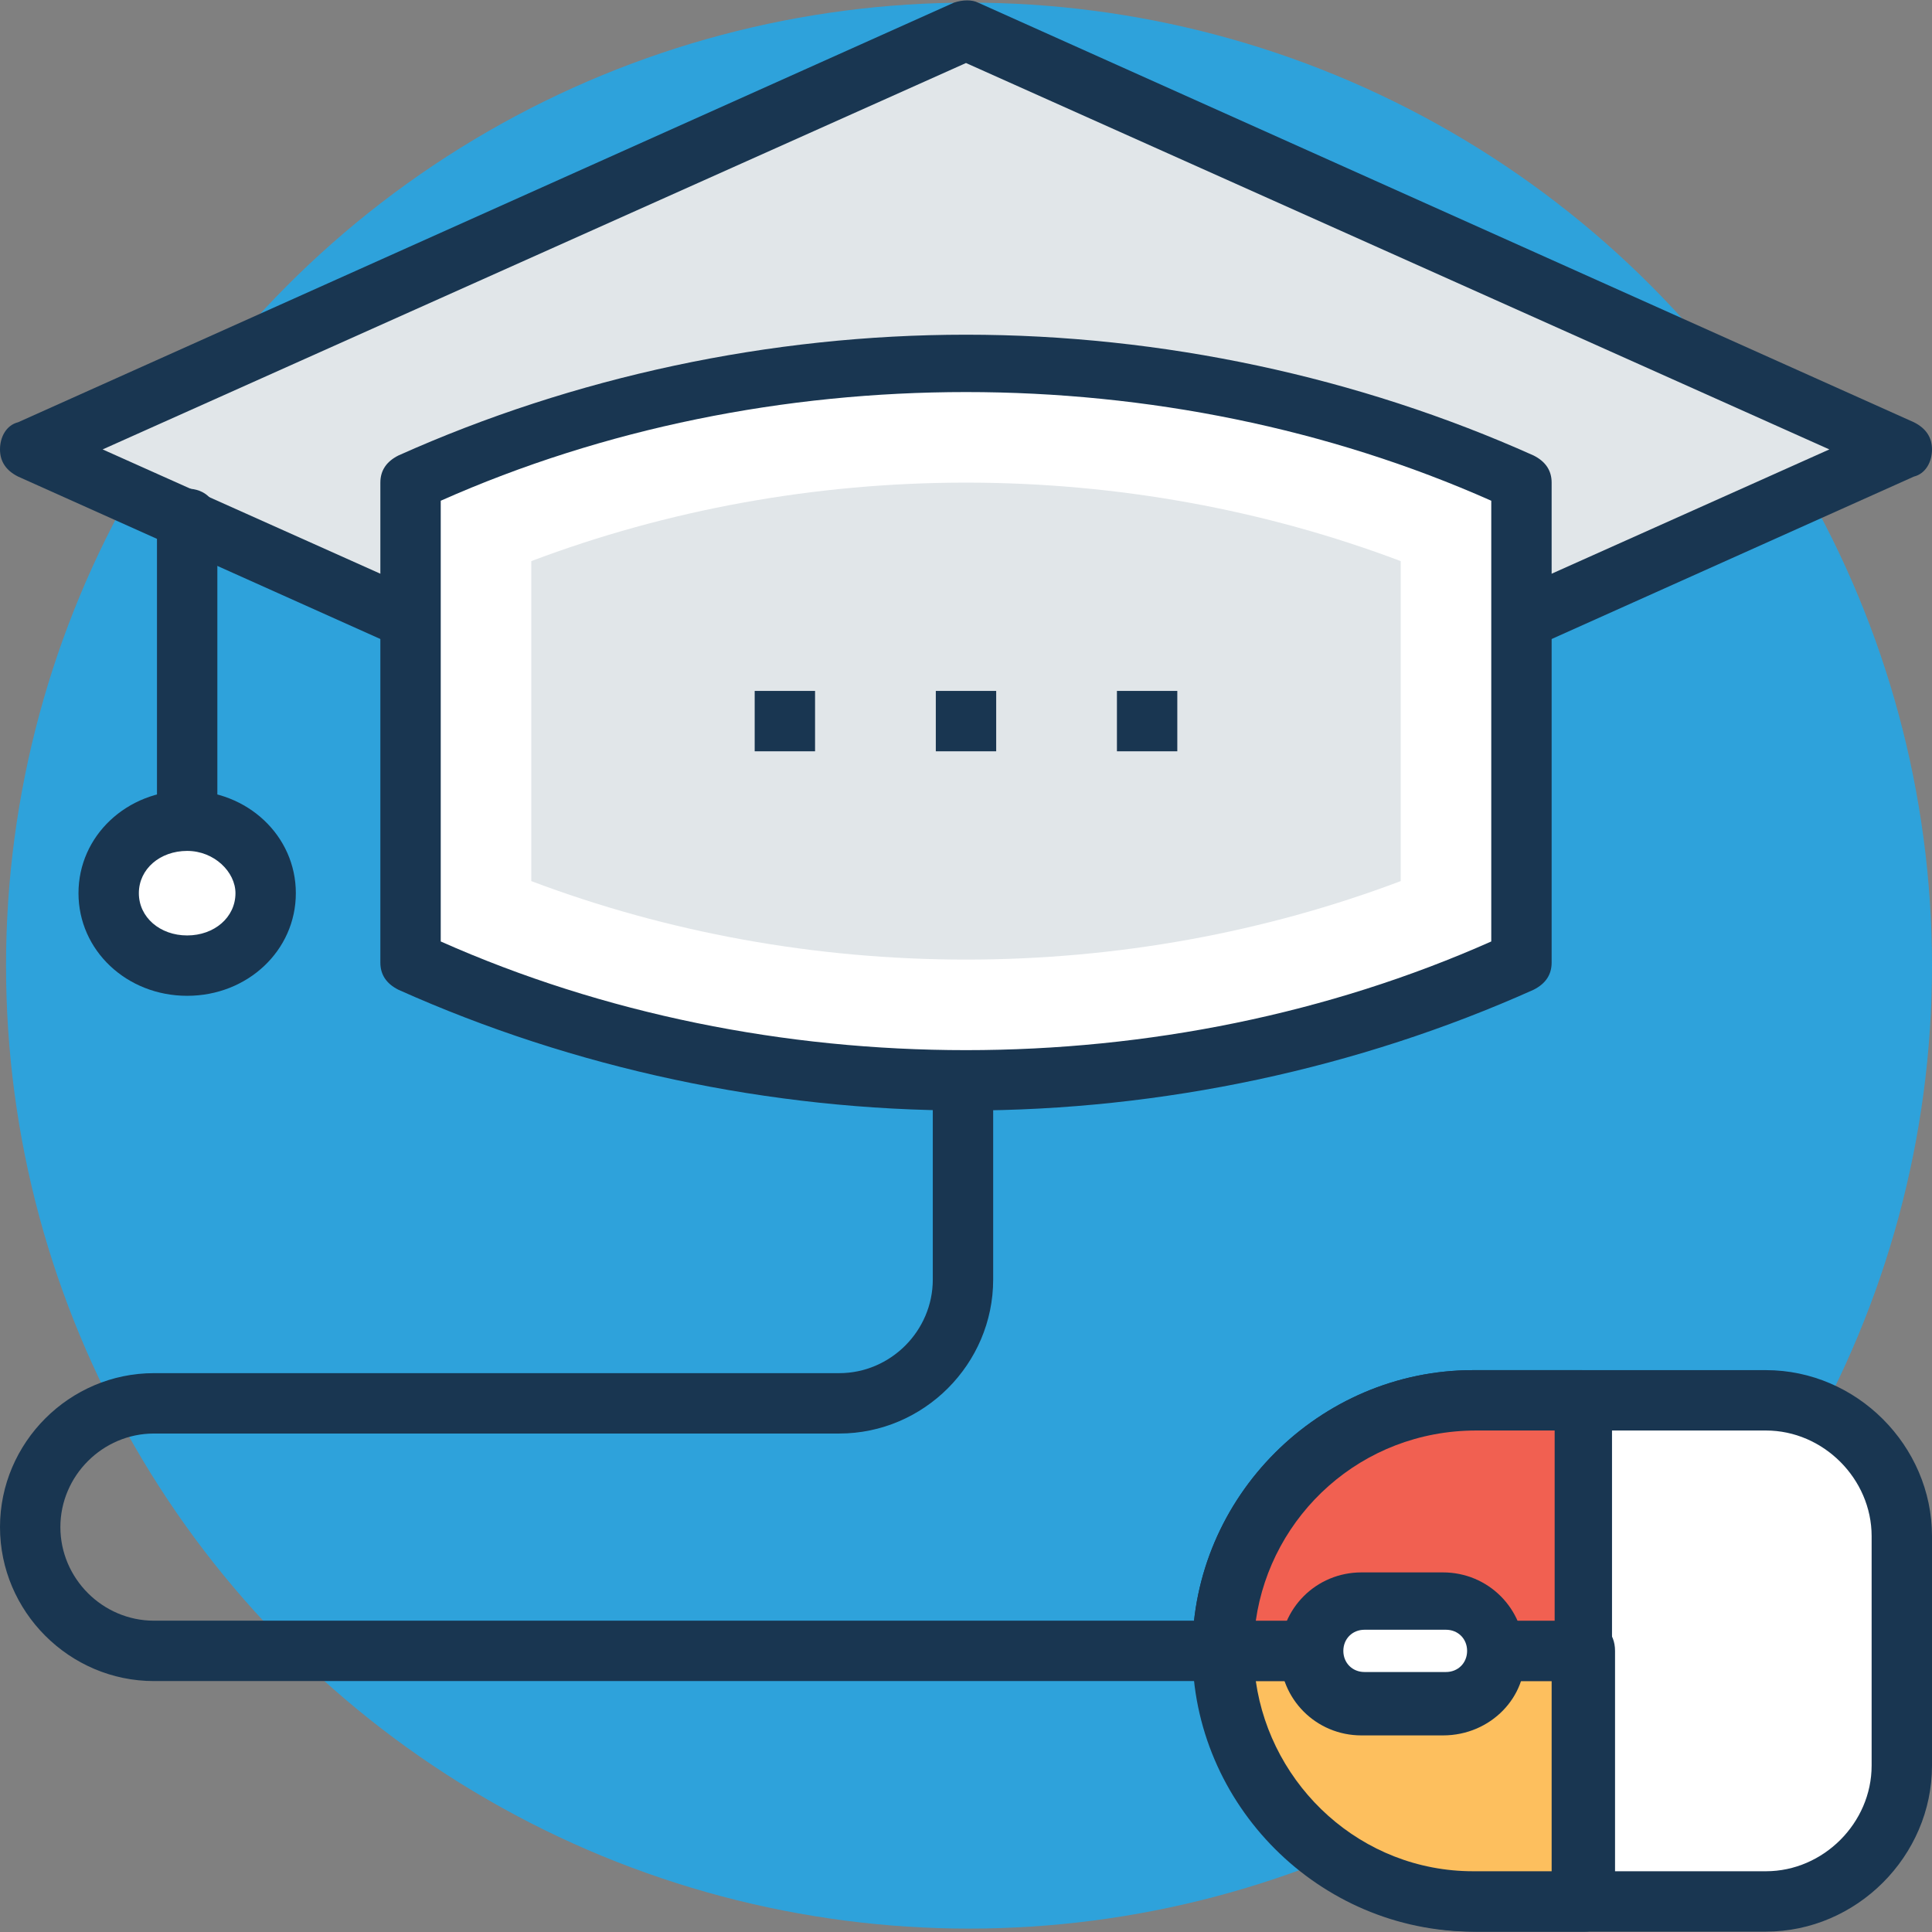 <?xml version="1.0" encoding="iso-8859-1"?>
<!-- Generator: Adobe Illustrator 19.0.0, SVG Export Plug-In . SVG Version: 6.00 Build 0)  -->
<svg version="1.1" id="Capa_1" xmlns="http://www.w3.org/2000/svg" xmlns:xlink="http://www.w3.org/1999/xlink" x="0px" y="0px"
	 viewBox="0 0 496.485 496.485" style="enable-background:new 0 0 496.485 496.485;" xml:space="preserve">
<rect x="0" y="0" width="496.485" height="496.485" fill="#808080" stroke="none"/>
<circle style="fill:#2EA2DB;" cx="249.018" cy="248.145" r="247.467"/>
<polygon style="fill:#E1E6E9;" points="248.242,7.661 7.758,115.491 248.242,223.321 488.727,115.491 "/>
<path style="fill:#193651;" d="M248.242,231.079c-0.776,0-2.327,0-3.103-0.776L4.655,122.473C1.552,120.921,0,118.594,0,115.491
	s1.552-6.206,4.655-6.982L245.139,0.679c2.327-0.776,4.655-0.776,6.206,0l240.485,107.83c3.103,1.552,4.655,3.879,4.655,6.982
	s-1.551,6.206-4.655,6.982l-240.485,107.83C250.57,231.079,249.018,231.079,248.242,231.079z M26.376,115.491l221.867,99.297
	l221.867-99.297L248.242,16.194L26.376,115.491z"/>
<path style="fill:#FFFFFF;" d="M390.982,123.248c-89.212-41.115-196.267-41.115-285.479,0v123.345l0,0
	c89.212,41.115,196.267,41.115,285.479,0V123.248L390.982,123.248z"/>
<path style="fill:#193651;" d="M248.242,285.382c-50.424,0-100.848-10.861-145.842-31.03c-3.103-1.552-4.655-3.879-4.655-6.982
	V124.024c0-3.103,1.552-5.43,4.655-6.982c44.994-20.17,95.418-31.03,145.842-31.03s100.848,10.861,145.842,31.03
	c3.103,1.552,4.655,3.879,4.655,6.982V247.37c0,3.103-1.552,5.43-4.655,6.982C349.091,274.521,298.667,285.382,248.242,285.382z
	 M113.261,241.939c41.891,18.618,88.436,27.927,134.982,27.927s93.091-9.309,134.982-27.927V128.679
	c-41.891-18.618-88.436-27.927-134.982-27.927s-93.091,9.309-134.982,27.927V241.939z"/>
<path style="fill:#E1E6E9;" d="M248.242,246.594c-38.788,0-76.8-6.982-111.709-20.17v-82.23
	c34.909-13.188,72.921-20.17,111.709-20.17s76.8,6.982,111.709,20.17v82.23C325.042,239.612,287.03,246.594,248.242,246.594
	L248.242,246.594z"/>
<path style="fill:#193651;" d="M48.097,218.667c-4.655,0-7.758-3.103-7.758-7.758v-77.576c0-4.655,3.103-7.758,7.758-7.758
	s7.758,3.103,7.758,7.758v77.576C55.855,215.564,51.976,218.667,48.097,218.667z"/>
<ellipse style="fill:#FFFFFF;" cx="48.097" cy="229.527" rx="20.17" ry="18.618"/>
<g>
	<path style="fill:#193651;" d="M48.097,255.903c-15.515,0-27.927-11.636-27.927-26.376s12.412-26.376,27.927-26.376
		s27.927,11.636,27.927,26.376S63.612,255.903,48.097,255.903z M48.097,218.667c-6.982,0-12.412,4.655-12.412,10.861
		s5.43,10.861,12.412,10.861s12.412-4.655,12.412-10.861C60.509,224.097,55.079,218.667,48.097,218.667z"/>
	<rect x="193.939" y="177.552" style="fill:#193651;" width="15.515" height="15.515"/>
	<rect x="240.485" y="177.552" style="fill:#193651;" width="15.515" height="15.515"/>
	<rect x="287.03" y="177.552" style="fill:#193651;" width="15.515" height="15.515"/>
</g>
<path style="fill:#FFFFFF;" d="M488.727,453.721v-58.958c0-19.394-15.515-34.909-34.909-34.909H378.57
	c-35.685,0-64.388,28.703-64.388,64.388l0,0c0,35.685,28.703,64.388,64.388,64.388h75.249
	C473.212,488.63,488.727,473.115,488.727,453.721z"/>
<path style="fill:#193651;" d="M453.818,352.097H378.57c-39.564,0-72.145,32.582-72.145,72.145s32.582,72.145,72.145,72.145h75.249
	c23.273,0,42.667-19.394,42.667-42.667v-58.958C496.485,371.491,477.091,352.097,453.818,352.097z M480.97,453.721
	c0,14.739-12.412,27.152-27.152,27.152H378.57c-31.03,0-56.63-25.6-56.63-56.63s25.6-56.63,56.63-56.63h75.249
	c14.739,0,27.152,12.412,27.152,27.152V453.721z"/>
<path style="fill:#FDBF5E;" d="M378.57,488.63h27.927v-64.388h-92.315l0,0C314.182,459.927,342.885,488.63,378.57,488.63z"/>
<path style="fill:#193651;" d="M407.273,496.388h-27.927c-39.564,0-72.145-32.582-72.145-72.145c0-4.655,3.103-7.758,7.758-7.758
	h92.315c4.655,0,7.758,3.103,7.758,7.758v64.388C415.03,493.285,411.152,496.388,407.273,496.388z M322.715,432
	c3.879,27.151,27.152,48.873,55.855,48.873h20.17V432H322.715z"/>
<path style="fill:#F16051;" d="M407.273,359.855h-27.927c-35.685,0-64.388,28.703-64.388,64.388l0,0h92.315V359.855z"/>
<path style="fill:#193651;" d="M407.273,432h-93.091c-4.655,0-7.758-3.103-7.758-7.758c0-39.564,32.582-72.145,72.145-72.145h27.927
	c4.655,0,7.758,3.103,7.758,7.758v64.388C415.03,428.897,411.152,432,407.273,432z M322.715,416.485h76.8v-48.873h-20.17
	C349.867,367.612,326.594,389.333,322.715,416.485z"/>
<path style="fill:#FFFFFF;" d="M336.679,424.242c0,7.758,6.206,13.188,13.188,13.188h20.945c7.758,0,13.188-6.206,13.188-13.188
	c0-7.758-6.206-13.188-13.188-13.188h-20.945C342.885,411.055,336.679,416.485,336.679,424.242z"/>
<g>
	<path style="fill:#193651;" d="M370.812,445.964h-20.945c-11.636,0-20.945-9.309-20.945-20.945s9.309-20.945,20.945-20.945h20.945
		c11.636,0,20.945,9.309,20.945,20.945C392.533,435.879,383.224,445.964,370.812,445.964z M350.642,418.812
		c-3.103,0-5.43,2.327-5.43,5.43c0,3.103,2.327,5.43,5.43,5.43h20.945c3.103,0,5.43-2.327,5.43-5.43c0-3.103-2.327-5.43-5.43-5.43
		H350.642z"/>
	<path style="fill:#193651;" d="M314.182,432H39.564C17.842,432,0,414.158,0,392.436c0-21.721,17.842-39.564,39.564-39.564h176.097
		c13.188,0,24.048-10.861,24.048-24.048v-49.648c0-4.655,3.103-7.758,7.758-7.758c4.655,0,7.758,3.103,7.758,7.758v49.648
		c0,21.721-17.842,39.564-39.564,39.564H39.564c-13.188,0-24.048,10.861-24.048,24.048s10.861,24.048,24.048,24.048h274.618
		c4.655,0,7.758,3.103,7.758,7.758C321.939,428.897,318.836,432,314.182,432z"/>
</g>
<g>
</g>
<g>
</g>
<g>
</g>
<g>
</g>
<g>
</g>
<g>
</g>
<g>
</g>
<g>
</g>
<g>
</g>
<g>
</g>
<g>
</g>
<g>
</g>
<g>
</g>
<g>
</g>
<g>
</g>
</svg>
